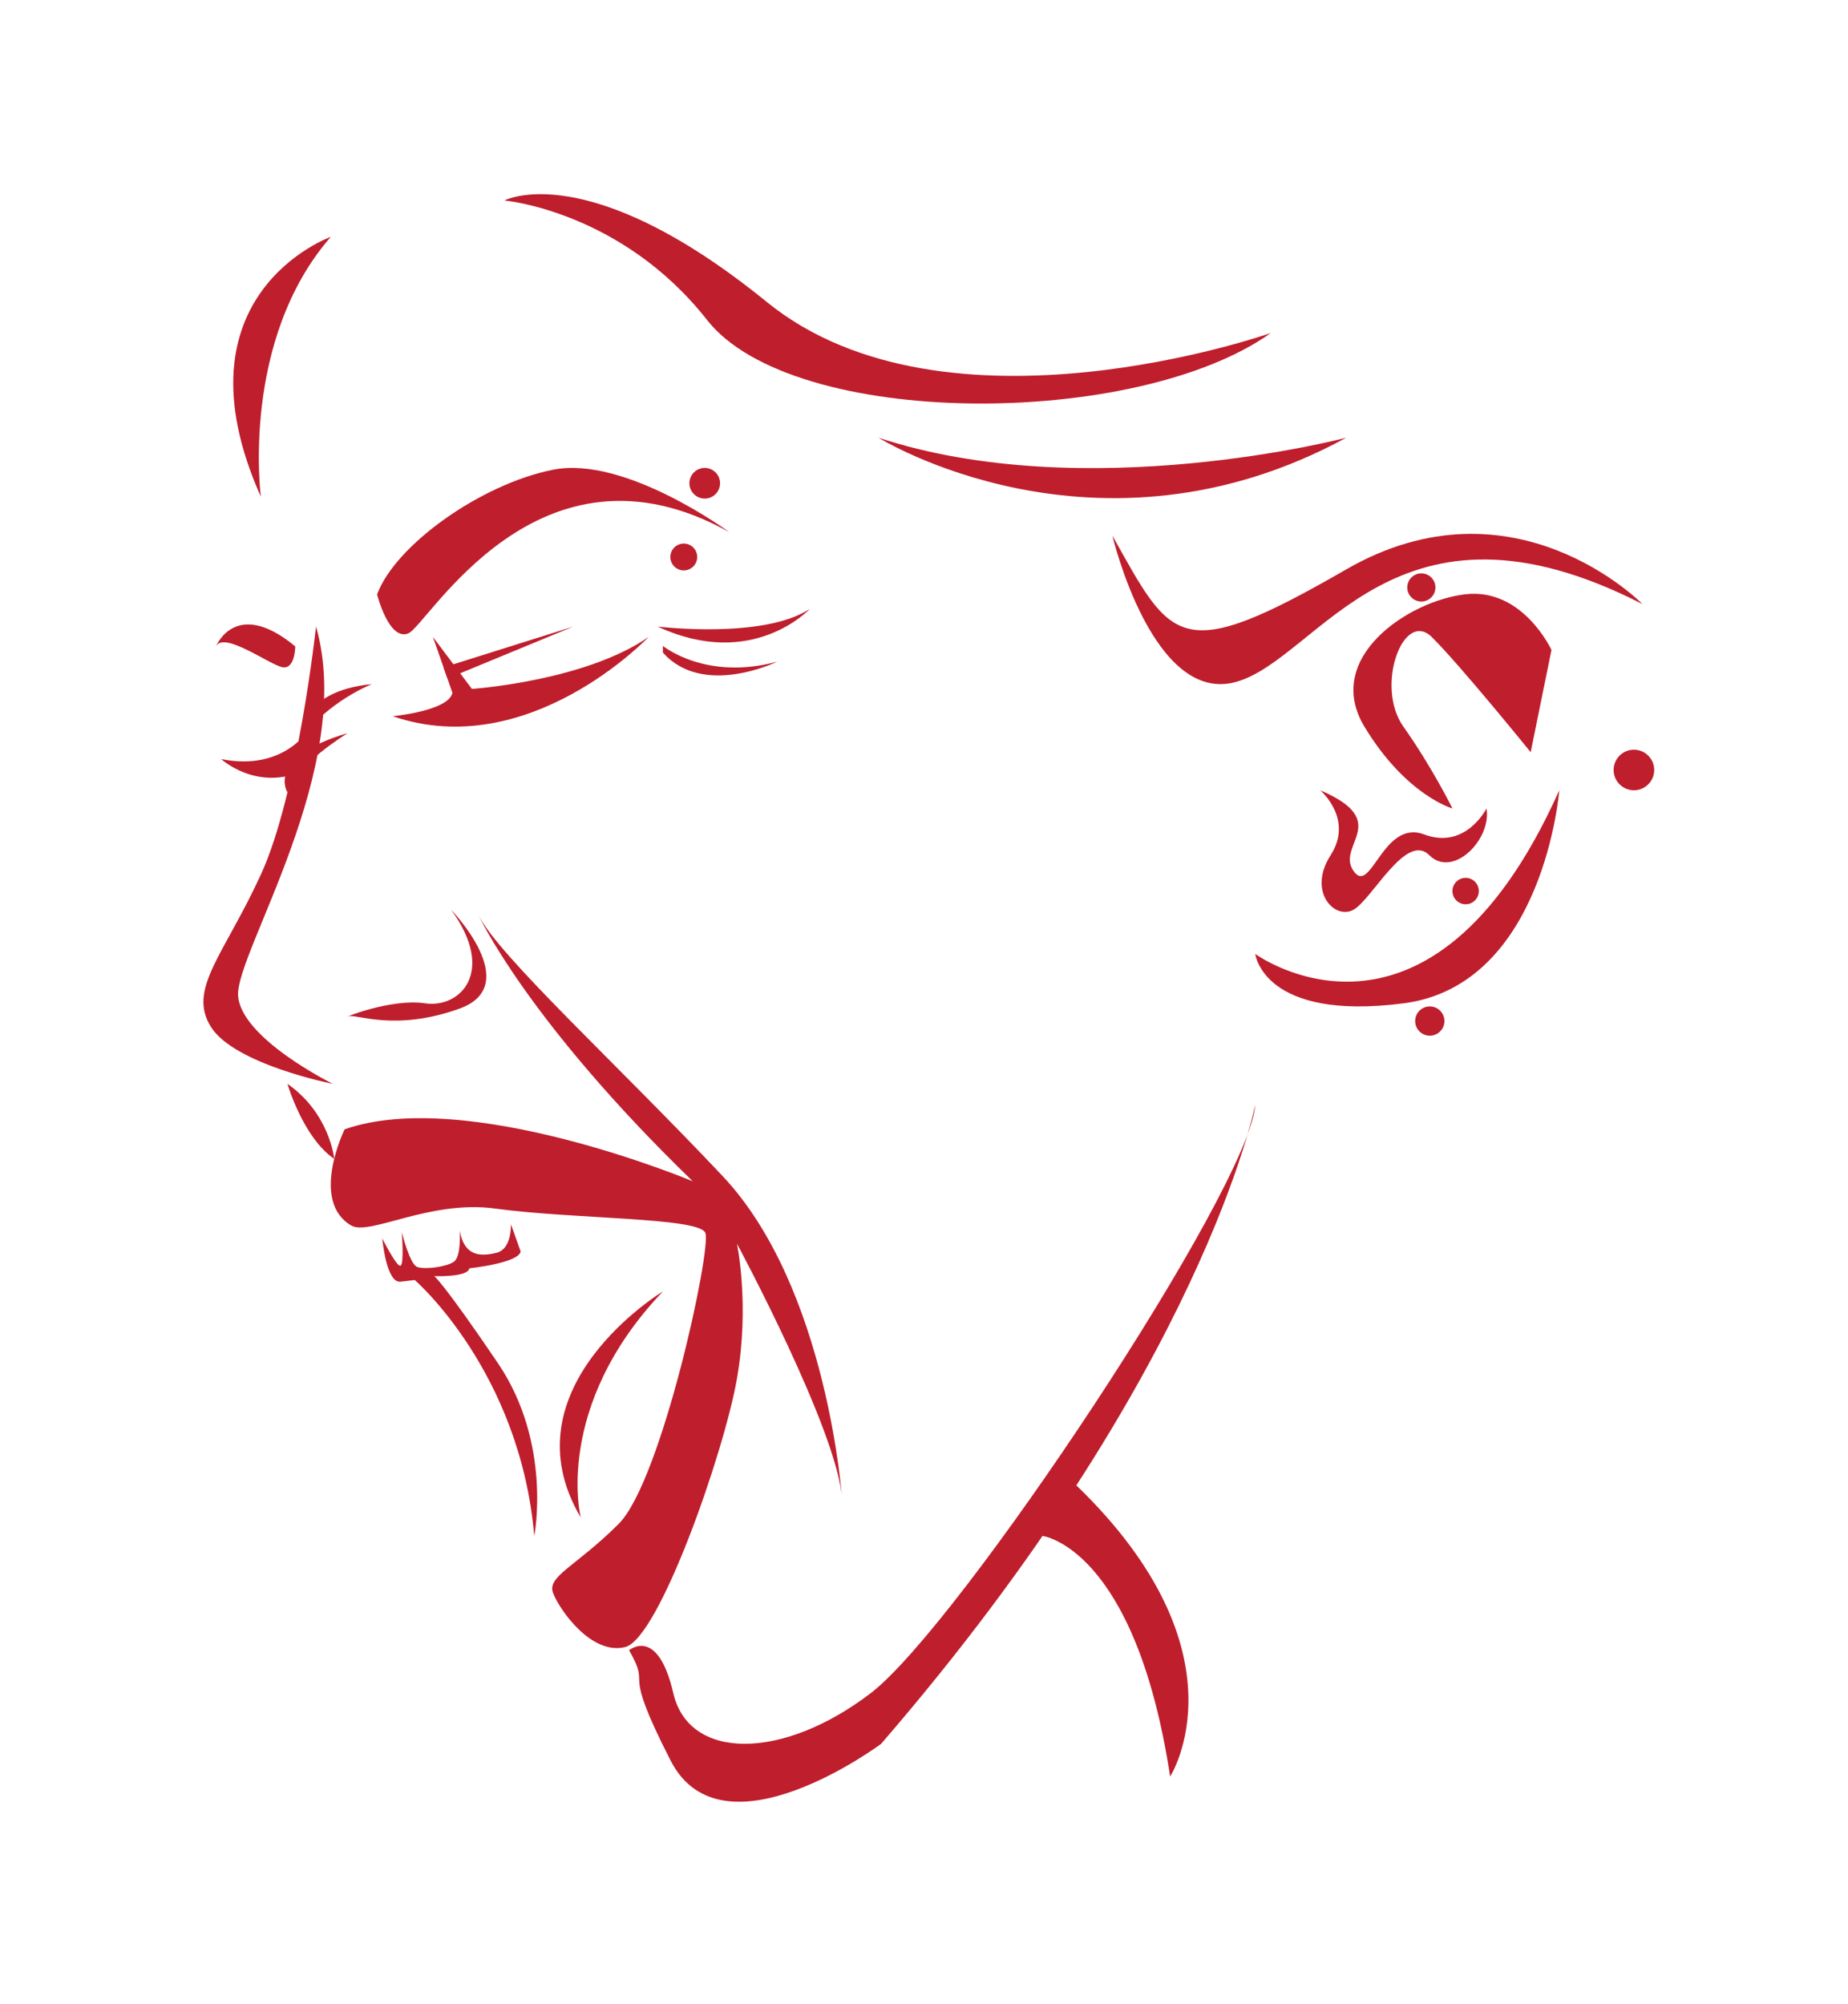 <?xml version="1.0" encoding="UTF-8" standalone="no"?>
<!-- Created with Inkscape (http://www.inkscape.org/) -->

<svg
   xmlns:dc="http://purl.org/dc/elements/1.1/"
   xmlns:cc="http://creativecommons.org/ns#"
   xmlns:rdf="http://www.w3.org/1999/02/22-rdf-syntax-ns#"
   xmlns:svg="http://www.w3.org/2000/svg"
   xmlns="http://www.w3.org/2000/svg"
   xmlns:sodipodi="http://sodipodi.sourceforge.net/DTD/sodipodi-0.dtd"
   xmlns:inkscape="http://www.inkscape.org/namespaces/inkscape"
   width="46.1mm"
   height="50mm"
   viewBox="0 0 46.1 50"
   version="1.1"
   id="svg8"
   inkscape:version="0.92.4 (5da689c313, 2019-01-14)"
   sodipodi:docname="incidamus-face-rectangle.svg">
  <defs
     id="defs2">
    <clipPath
       id="clipPath4534"
       clipPathUnits="userSpaceOnUse">
      <path
         inkscape:connector-curvature="0"
         id="path4532"
         d="M 0,740.273 H 1080 V 0 H 0 Z" />
    </clipPath>
  </defs>
  <sodipodi:namedview
     id="base"
     pagecolor="#ffffff"
     bordercolor="#666666"
     borderopacity="1.0"
     inkscape:pageopacity="0.0"
     inkscape:pageshadow="2"
     inkscape:zoom="3.959798"
     inkscape:cx="274.97338"
     inkscape:cy="21.327911"
     inkscape:document-units="mm"
     inkscape:current-layer="layer1"
     showgrid="false"
     inkscape:window-width="6400"
     inkscape:window-height="3444"
     inkscape:window-x="14384"
     inkscape:window-y="-16"
     inkscape:window-maximized="1" />
  <g
     inkscape:label="Layer 1"
     inkscape:groupmode="layer"
     id="layer1"
     transform="translate(0,-247)">
    <g
       transform="matrix(0.088,0,0,-0.088,-24.35,313.753)"
       inkscape:label="incidamus"
       id="g4526">
      <g
         id="g4528">
        <g
           clip-path="url(#clipPath4534)"
           id="g4530">
          <g
             transform="translate(100.882,157.752)"
             id="g4536" />
          <g
             transform="translate(231.186,155.376)"
             id="g4540" />
          <g
             transform="translate(341.481,152.602)"
             id="g4544" />
          <g
             transform="translate(422.469,157.752)"
             id="g4548" />
          <g
             transform="translate(514.75,109.83)"
             id="g4552" />
          <g
             transform="translate(663.466,40.521)"
             id="g4556" />
          <g
             transform="translate(810.594,63.493)"
             id="g4560" />
          <g
             transform="translate(945.05,131.809)"
             id="g4564" />
          <g
             transform="translate(1049.218,145.671)"
             id="g4568" />
          <g
             transform="translate(460.567,577.994)"
             id="g4572">
            <path
               inkscape:connector-curvature="0"
               id="path4574"
               style="fill:#bf1e2d;fill-opacity:1;fill-rule:nonzero;stroke:none"
               d="m 0,0 c 0,0 -33.88,-35.721 -72.547,-22.464 0,0 15.835,1.473 16.94,6.629 L -61.131,0 -50.083,-14.73 c 0,0 32.039,2.209 50.083,14.73" />
          </g>
          <g
             transform="translate(383.601,590.054)"
             id="g4576">
            <path
               inkscape:connector-curvature="0"
               id="path4578"
               style="fill:#bf1e2d;fill-opacity:1;fill-rule:nonzero;stroke:none"
               d="m 0,0 c 0,0 3.314,-13.258 8.838,-11.048 5.524,2.21 36.827,58.922 90.96,28.724 0,0 -29.46,21.727 -49.899,17.677 C 29.461,31.302 5.156,13.994 0,0" />
          </g>
          <g
             transform="translate(360.401,575.323)"
             id="g4580">
            <path
               inkscape:connector-curvature="0"
               id="path4582"
               style="fill:#bf1e2d;fill-opacity:1;fill-rule:nonzero;stroke:none"
               d="M 0,0 C 0,0 0,-6.629 -3.683,-5.892 -7.365,-5.156 -20.254,4.419 -22.464,0 c 0,0 5.524,13.994 22.464,0" />
          </g>
          <g
             transform="translate(366.293,580.94)"
             id="g4584">
            <path
               inkscape:connector-curvature="0"
               id="path4586"
               style="fill:#bf1e2d;fill-opacity:1;fill-rule:nonzero;stroke:none"
               d="m 0,0 c 0,0 -5.156,-47.506 -15.651,-70.338 -10.495,-22.832 -20.807,-32.407 -14.178,-43.086 6.629,-10.68 34.585,-16.203 34.585,-16.203 0,0 -26.115,12.888 -26.852,25.041 C -22.832,-92.434 11.416,-39.772 0,0" />
          </g>
          <g
             transform="translate(374.394,438.424)"
             id="g4588">
            <path
               inkscape:connector-curvature="0"
               id="path4590"
               style="fill:#bf1e2d;fill-opacity:1;fill-rule:nonzero;stroke:none"
               d="m 0,0 c 0,0 -9.943,-20.254 1.841,-27.251 5.155,-3.061 22.284,7.336 40.877,4.787 22.096,-3.029 57.695,-2.455 59.535,-6.874 1.842,-4.419 -12.398,-70.338 -24.55,-82.491 -12.153,-12.152 -20.438,-14.853 -18.597,-19.64 1.841,-4.787 10.864,-17.686 20.438,-15.288 9.575,2.399 27.988,55.06 31.671,76.051 3.682,20.991 0,38.299 0,38.299 0,0 28.724,-53.398 29.828,-72.547 0,0 -4.05,60.026 -33.879,91.697 -29.829,31.67 -63.709,62.604 -69.233,74.02 0,0 13.626,-29.829 60.763,-75.493 0,0 -64.077,26.882 -98.694,14.73" />
          </g>
          <g
             transform="translate(385.074,407.49)"
             id="g4592">
            <path
               inkscape:connector-curvature="0"
               id="path4594"
               style="fill:#bf1e2d;fill-opacity:1;fill-rule:nonzero;stroke:none"
               d="m 0,0 c 0,0 1.105,-12.721 5.156,-12.252 l 4.051,0.468 c 0,0 29.829,-25.779 33.879,-72.548 0,0 5.156,26.147 -10.311,48.979 -15.467,22.832 -18.045,24.673 -18.045,24.673 0,0 9.575,-0.368 9.943,2.21 0,0 13.994,1.473 14.547,4.787 l -2.762,7.734 c 0,0 0.368,-6.997 -4.051,-8.102 -4.419,-1.105 -9.184,-1.149 -10.451,6.26 0,0 0.508,-7.365 -1.702,-8.837 -2.209,-1.474 -8.101,-2.21 -10.311,-1.474 -2.21,0.737 -4.419,9.943 -4.419,9.943 0,0 0.736,-9.206 -0.368,-9.574 C 4.051,-8.102 0,0 0,0" />
          </g>
          <g
             transform="translate(404.592,500.659)"
             id="g4596">
            <path
               inkscape:connector-curvature="0"
               id="path4598"
               style="fill:#bf1e2d;fill-opacity:1;fill-rule:nonzero;stroke:none"
               d="m 0,0 c 0,0 20.711,-21.359 2.438,-27.988 -18.273,-6.629 -29.321,-1.473 -31.53,-2.209 -2.21,-0.737 11.924,5.155 21.727,3.682 C 2.438,-27.988 12.889,-17.677 0,0" />
          </g>
          <g
             transform="translate(358.191,451.313)"
             id="g4600">
            <path
               inkscape:connector-curvature="0"
               id="path4602"
               style="fill:#bf1e2d;fill-opacity:1;fill-rule:nonzero;stroke:none"
               d="M 0,0 C 0,0 4.427,-15.28 13.261,-21.266 13.261,-21.266 12.028,-8.372 0,0" />
          </g>
          <g
             transform="translate(364.822,552.58)"
             id="g4604">
            <path
               inkscape:connector-curvature="0"
               id="path4606"
               style="fill:#bf1e2d;fill-opacity:1;fill-rule:nonzero;stroke:none"
               d="m 0,0 c 0,0 -6.999,-12.885 -25.412,-9.202 0,0 9.575,-8.839 22.464,-3.683 z" />
          </g>
          <g
             transform="translate(350.642,617.766)"
             id="g4608">
            <path
               inkscape:connector-curvature="0"
               id="path4610"
               style="fill:#bf1e2d;fill-opacity:1;fill-rule:nonzero;stroke:none"
               d="M 0,0 C 0,0 -5.815,44.191 19.833,73.652 19.833,73.652 -25.594,57.449 0,0" />
          </g>
          <g
             transform="translate(455.043,290.751)"
             id="g4612">
            <path
               inkscape:connector-curvature="0"
               id="path4614"
               style="fill:#bf1e2d;fill-opacity:1;fill-rule:nonzero;stroke:none"
               d="m 0,0 c 0,0 8.102,6.997 12.521,-12.152 4.419,-19.15 30.934,-19.15 55.976,0 25.042,19.149 107.532,143.253 109.004,166.821 0,0 -14.73,-75.493 -106.059,-181.184 0,0 -44.927,-33.511 -59.657,-4.787 C -2.946,-2.578 6.799,-11.988 0,0" />
          </g>
          <g
             transform="translate(419.69,701.729)"
             id="g4616">
            <path
               inkscape:connector-curvature="0"
               id="path4618"
               style="fill:#bf1e2d;fill-opacity:1;fill-rule:nonzero;stroke:none"
               d="m 0,0 c 0,0 33.144,-2.946 57.449,-33.88 24.305,-30.934 121.526,-30.934 159.824,-3.683 0,0 -92.064,-32.52 -142.884,8.782 C 23.569,12.521 0,0 0,0" />
          </g>
          <g
             transform="translate(525.75,634.473)"
             id="g4620">
            <path
               inkscape:connector-curvature="0"
               id="path4622"
               style="fill:#bf1e2d;fill-opacity:1;fill-rule:nonzero;stroke:none"
               d="M 0,0 C 0,0 61.868,-38.532 132.574,0 132.574,0 58.921,-19.383 0,0" />
          </g>
          <g
             transform="translate(592.036,606.718)"
             id="g4624">
            <path
               inkscape:connector-curvature="0"
               id="path4626"
               style="fill:#bf1e2d;fill-opacity:1;fill-rule:nonzero;stroke:none"
               d="m 0,0 c 0,0 11.437,-48.246 35.179,-41.431 23.743,6.815 45.101,57.874 115.071,22.033 0,0 -36.397,37.253 -83.963,9.823 C 18.721,-37.004 16.94,-30.197 0,0" />
          </g>
          <g
             transform="translate(716.508,574.311)"
             id="g4628">
            <path
               inkscape:connector-curvature="0"
               id="path4630"
               style="fill:#bf1e2d;fill-opacity:1;fill-rule:nonzero;stroke:none"
               d="m 0,0 c 0,0 -8.102,17.595 -24.305,15.794 -16.204,-1.8 -40.508,-18.012 -28.724,-37.525 11.784,-19.514 24.957,-23.197 24.957,-23.197 0,0 -5.808,11.776 -13.909,23.197 -8.102,11.419 0,33.401 8.101,25.356 8.102,-8.044 27.988,-32.606 27.988,-32.606 z" />
          </g>
          <g
             transform="translate(650.958,534.539)"
             id="g4632">
            <path
               inkscape:connector-curvature="0"
               id="path4634"
               style="fill:#bf1e2d;fill-opacity:1;fill-rule:nonzero;stroke:none"
               d="m 0,0 c 0,0 9.574,-8.102 2.946,-18.413 -6.629,-10.311 1.136,-18.413 6.46,-15.467 5.324,2.946 14.899,22.096 21.528,15.467 6.629,-6.629 17.676,4.419 16.203,13.257 0,0 -5.892,-11.784 -17.676,-7.365 C 17.677,-8.102 14.393,-30.126 9.406,-22.832 4.419,-15.538 20.622,-8.838 0,0" />
          </g>
          <g
             transform="translate(718.718,534.539)"
             id="g4636">
            <path
               inkscape:connector-curvature="0"
               id="path4638"
               style="fill:#bf1e2d;fill-opacity:1;fill-rule:nonzero;stroke:none"
               d="m 0,0 c 0,0 -4.285,-55.239 -44.124,-60.395 -39.84,-5.155 -42.049,13.994 -42.049,13.994 0,0 49.347,-36.089 86.173,46.401" />
          </g>
          <g
             transform="translate(358.191,533.947)"
             id="g4640">
            <path
               inkscape:connector-curvature="0"
               id="path4642"
               style="fill:#bf1e2d;fill-opacity:1;fill-rule:nonzero;stroke:none"
               d="M 0,0 C 0,0 -6.394,9.861 17.077,16.796 17.077,16.796 1.982,7.573 0,0" />
          </g>
          <g
             transform="translate(361.874,548.936)"
             id="g4644">
            <path
               inkscape:connector-curvature="0"
               id="path4646"
               style="fill:#bf1e2d;fill-opacity:1;fill-rule:nonzero;stroke:none"
               d="M 0,0 C 0,0 -0.999,13.632 20.254,15.691 20.254,15.691 7.741,10.826 0,0" />
          </g>
          <g
             transform="translate(402.443,569.374)"
             id="g4648">
            <path
               inkscape:connector-curvature="0"
               id="path4650"
               style="fill:#bf1e2d;fill-opacity:1;fill-rule:nonzero;stroke:none"
               d="M 0,0 36.765,11.566 1.103,-3.161 Z" />
          </g>
          <g
             transform="translate(463.146,580.94)"
             id="g4652">
            <path
               inkscape:connector-curvature="0"
               id="path4654"
               style="fill:#bf1e2d;fill-opacity:1;fill-rule:nonzero;stroke:none"
               d="M 0,0 C 0,0 29.829,-3.657 43.086,4.984 43.086,4.984 26.883,-12.521 0,0" />
          </g>
          <g
             transform="translate(464.618,575.458)"
             id="g4656">
            <path
               inkscape:connector-curvature="0"
               id="path4658"
               style="fill:#bf1e2d;fill-opacity:1;fill-rule:nonzero;stroke:none"
               d="m 0,0 c 0,0 12.153,-9.985 32.407,-4.461 0,0 -20.991,-10.308 -32.407,2.579" />
          </g>
          <g
             transform="translate(480.822,621.567)"
             id="g4660">
            <path
               inkscape:connector-curvature="0"
               id="path4662"
               style="fill:#bf1e2d;fill-opacity:1;fill-rule:nonzero;stroke:none"
               d="m 0,0 c 0,-2.398 -1.944,-4.343 -4.343,-4.343 -2.399,0 -4.344,1.945 -4.344,4.343 0,2.399 1.945,4.343 4.344,4.343 C -1.944,4.343 0,2.399 0,0" />
          </g>
          <g
             transform="translate(474.345,600.665)"
             id="g4664">
            <path
               inkscape:connector-curvature="0"
               id="path4666"
               style="fill:#bf1e2d;fill-opacity:1;fill-rule:nonzero;stroke:none"
               d="m 0,0 c 0,-2.102 -1.704,-3.805 -3.806,-3.805 -2.101,0 -3.805,1.703 -3.805,3.805 0,2.102 1.704,3.805 3.805,3.805 C -1.704,3.805 0,2.102 0,0" />
          </g>
          <g
             transform="translate(686.164,469.116)"
             id="g4668">
            <path
               inkscape:connector-curvature="0"
               id="path4670"
               style="fill:#bf1e2d;fill-opacity:1;fill-rule:nonzero;stroke:none"
               d="m 0,0 c 0,-2.291 -1.856,-4.147 -4.147,-4.147 -2.29,0 -4.147,1.856 -4.147,4.147 0,2.29 1.857,4.147 4.147,4.147 C -1.856,4.147 0,2.29 0,0" />
          </g>
          <g
             transform="translate(695.919,505.963)"
             id="g4672">
            <path
               inkscape:connector-curvature="0"
               id="path4674"
               style="fill:#bf1e2d;fill-opacity:1;fill-rule:nonzero;stroke:none"
               d="m 0,0 c 0,-2.066 -1.675,-3.742 -3.741,-3.742 -2.067,0 -3.742,1.676 -3.742,3.742 0,2.066 1.675,3.742 3.742,3.742 C -1.675,3.742 0,2.066 0,0" />
          </g>
          <g
             transform="translate(734.129,540.289)"
             id="g4676">
            <path
               inkscape:connector-curvature="0"
               id="path4678"
               style="fill:#bf1e2d;fill-opacity:1;fill-rule:nonzero;stroke:none"
               d="m 0,0 c 0,3.176 2.575,5.75 5.751,5.75 3.176,0 5.75,-2.574 5.75,-5.75 0,-3.176 -2.574,-5.75 -5.75,-5.75 C 2.575,-5.75 0,-3.176 0,0" />
          </g>
          <g
             transform="translate(683.611,592.031)"
             id="g4680">
            <path
               inkscape:connector-curvature="0"
               id="path4682"
               style="fill:#bf1e2d;fill-opacity:1;fill-rule:nonzero;stroke:none"
               d="m 0,0 c 0,-2.204 -1.786,-3.99 -3.99,-3.99 -2.203,0 -3.99,1.786 -3.99,3.99 0,2.204 1.787,3.99 3.99,3.99 C -1.786,3.99 0,2.204 0,0" />
          </g>
          <g
             transform="translate(464.618,392.475)"
             id="g4684">
            <path
               inkscape:connector-curvature="0"
               id="path4686"
               style="fill:#bf1e2d;fill-opacity:1;fill-rule:nonzero;stroke:none"
               d="m 0,0 c 0,0 -45.021,-27.251 -23.294,-64.077 0,0 -7.914,31.302 23.294,64.077" />
          </g>
          <g
             transform="translate(572.231,323.158)"
             id="g4688">
            <path
               inkscape:connector-curvature="0"
               id="path4690"
               style="fill:#bf1e2d;fill-opacity:1;fill-rule:nonzero;stroke:none"
               d="m 0,0 c 0,0 26.24,-3.161 36.183,-68.192 0,0 22.596,35.008 -26.592,82.535 L -4.6,9 Z" />
          </g>
        </g>
      </g>
    </g>
  </g>
</svg>

